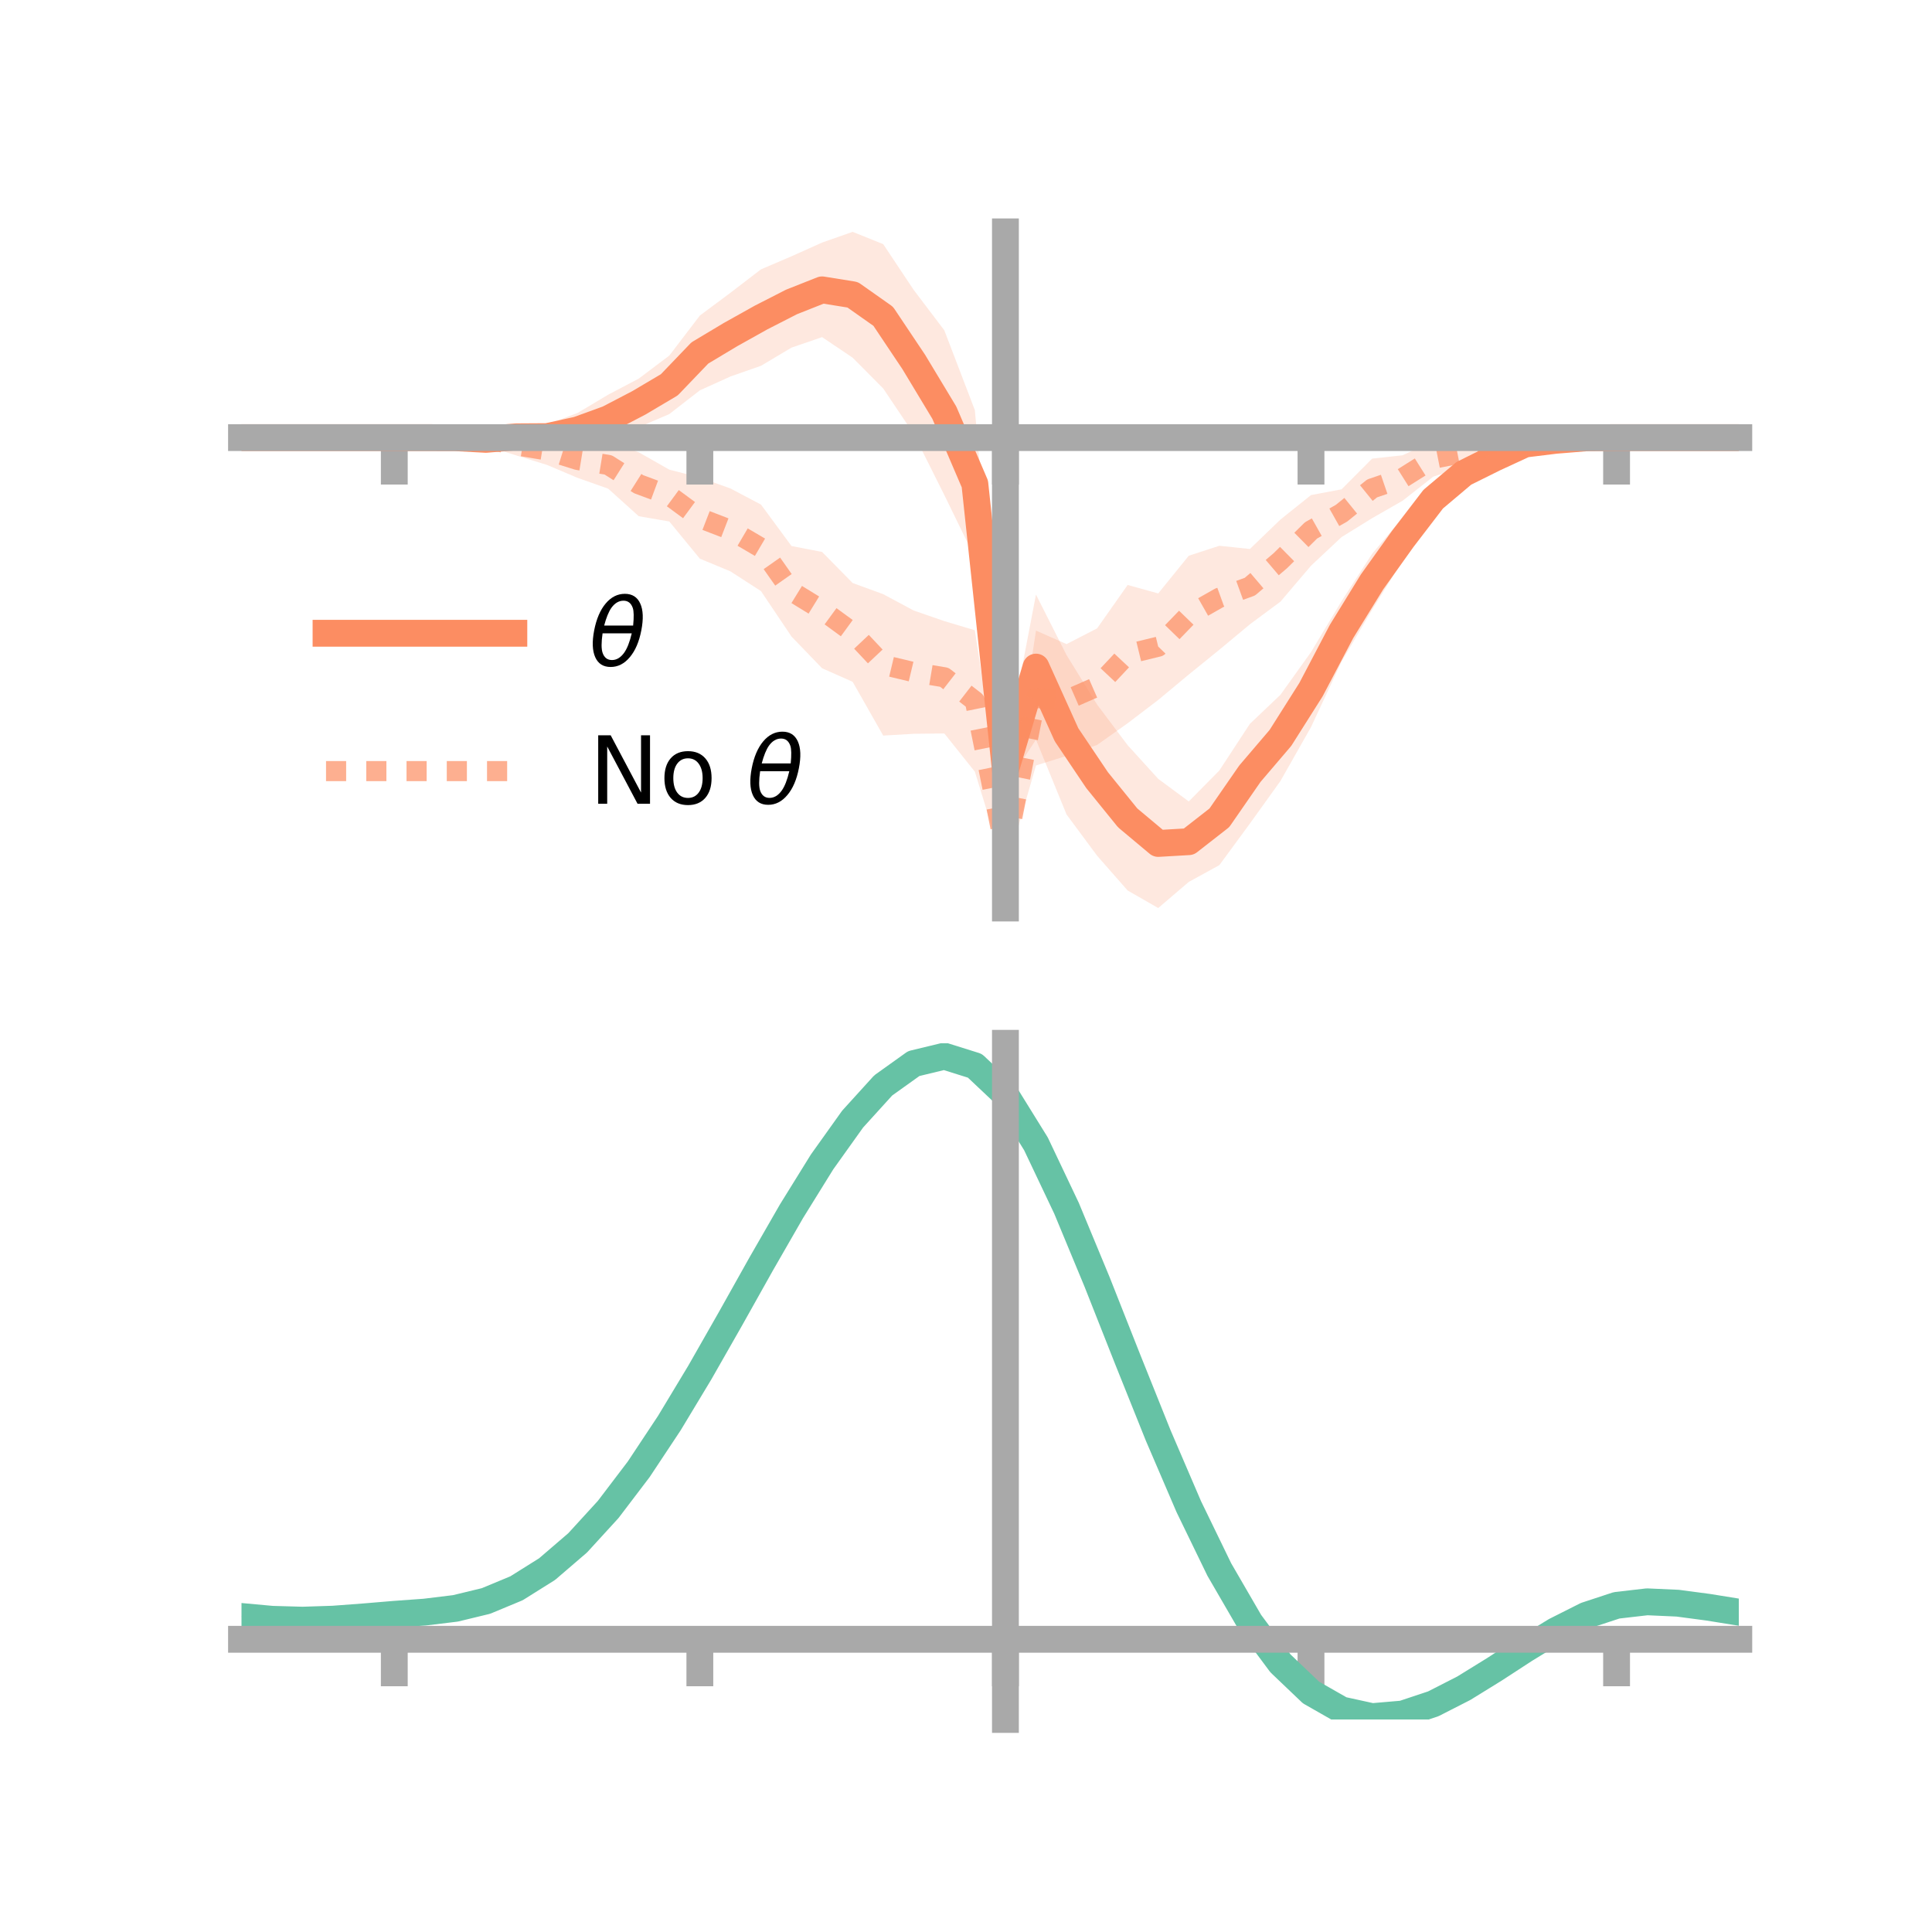 <?xml version="1.0" encoding="utf-8" standalone="no"?>
<!DOCTYPE svg PUBLIC "-//W3C//DTD SVG 1.1//EN"
  "http://www.w3.org/Graphics/SVG/1.1/DTD/svg11.dtd">
<!-- Created with matplotlib (https://matplotlib.org/) -->
<svg height="144pt" version="1.1" viewBox="0 0 144 144" width="144pt" xmlns="http://www.w3.org/2000/svg" xmlns:xlink="http://www.w3.org/1999/xlink">
 <defs>
  <style type="text/css">*{stroke-linecap:butt;stroke-linejoin:round;}</style>
 </defs>
 <g id="figure_1">
  <g id="patch_1">
   <path d="M 0 144 
L 144 144 
L 144 0 
L 0 0 
z
" style="fill:none;"/>
  </g>
  <g id="axes_1">
   <g id="patch_2">
    <path d="M 18 67.68 
L 129.6 67.68 
L 129.6 17.28 
L 18 17.28 
z
" style="fill:none;"/>
   </g>
   <g id="PolyCollection_1">
    <path clip-path="url(#p0818273e68)" d="M 18 32.617 
L 18 32.617 
L 20.278 32.617 
L 22.555 32.617 
L 24.833 32.617 
L 27.11 32.617 
L 29.388 32.617 
L 31.665 32.519 
L 33.943 32.392 
L 36.22 32.298 
L 38.498 31.83 
L 40.776 31.64 
L 43.053 30.776 
L 45.331 29.417 
L 47.608 28.221 
L 49.886 26.503 
L 52.163 23.52 
L 54.441 21.823 
L 56.718 20.076 
L 58.996 19.102 
L 61.273 18.08 
L 63.551 17.28 
L 65.829 18.197 
L 68.106 21.614 
L 70.384 24.62 
L 72.661 30.571 
L 74.939 56.225 
L 77.216 44.315 
L 79.494 48.825 
L 81.771 52.515 
L 84.049 55.543 
L 86.327 58.051 
L 88.604 59.735 
L 90.882 57.43 
L 93.159 53.951 
L 95.437 51.786 
L 97.714 48.606 
L 99.992 44.81 
L 102.269 41.279 
L 104.547 38.573 
L 106.824 35.982 
L 109.102 34.328 
L 111.38 33.441 
L 113.657 32.669 
L 115.935 32.586 
L 118.212 32.539 
L 120.49 32.617 
L 122.767 32.617 
L 125.045 32.617 
L 127.322 32.617 
L 129.6 32.617 
L 129.6 32.617 
L 129.6 32.617 
L 127.322 32.617 
L 125.045 32.617 
L 122.767 32.617 
L 120.49 32.617 
L 118.212 32.729 
L 115.935 33.052 
L 113.657 33.529 
L 111.38 34.859 
L 109.102 36.236 
L 106.824 38.425 
L 104.547 41.777 
L 102.269 45.451 
L 99.992 49.314 
L 97.714 54.195 
L 95.437 58.213 
L 93.159 61.384 
L 90.882 64.484 
L 88.604 65.733 
L 86.327 67.68 
L 84.049 66.374 
L 81.771 63.781 
L 79.494 60.706 
L 77.216 55.129 
L 74.939 58.589 
L 72.661 41.566 
L 70.384 36.896 
L 68.106 32.343 
L 65.829 28.955 
L 63.551 26.66 
L 61.273 25.127 
L 58.996 25.909 
L 56.718 27.265 
L 54.441 28.062 
L 52.163 29.094 
L 49.886 30.862 
L 47.608 31.84 
L 45.331 33.018 
L 43.053 33.316 
L 40.776 33.445 
L 38.498 33.284 
L 36.22 33.196 
L 33.943 32.857 
L 31.665 32.718 
L 29.388 32.617 
L 27.11 32.617 
L 24.833 32.617 
L 22.555 32.617 
L 20.278 32.617 
L 18 32.617 
z
" style="fill:#fc8d62;fill-opacity:0.2;"/>
   </g>
   <g id="PolyCollection_2">
    <path clip-path="url(#p0818273e68)" d="M 18 32.617 
L 18 32.617 
L 20.278 32.617 
L 22.555 32.617 
L 24.833 32.617 
L 27.11 32.617 
L 29.388 32.617 
L 31.665 32.482 
L 33.943 32.422 
L 36.22 32.212 
L 38.498 32.438 
L 40.776 32.492 
L 43.053 32.944 
L 45.331 32.881 
L 47.608 33.711 
L 49.886 35.005 
L 52.163 35.592 
L 54.441 36.407 
L 56.718 37.607 
L 58.996 40.699 
L 61.273 41.138 
L 63.551 43.454 
L 65.829 44.286 
L 68.106 45.506 
L 70.384 46.293 
L 72.661 46.975 
L 74.939 62.05 
L 77.216 47 
L 79.494 48.008 
L 81.771 46.836 
L 84.049 43.6 
L 86.327 44.231 
L 88.604 41.421 
L 90.882 40.679 
L 93.159 40.918 
L 95.437 38.724 
L 97.714 36.901 
L 99.992 36.471 
L 102.269 34.184 
L 104.547 33.933 
L 106.824 32.859 
L 109.102 32.699 
L 111.38 32.232 
L 113.657 32.519 
L 115.935 32.379 
L 118.212 32.514 
L 120.49 32.617 
L 122.767 32.617 
L 125.045 32.617 
L 127.322 32.617 
L 129.6 32.617 
L 129.6 32.617 
L 129.6 32.617 
L 127.322 32.617 
L 125.045 32.617 
L 122.767 32.617 
L 120.49 32.617 
L 118.212 32.766 
L 115.935 32.974 
L 113.657 33.548 
L 111.38 33.891 
L 109.102 34.789 
L 106.824 35.528 
L 104.547 37.318 
L 102.269 38.623 
L 99.992 40.03 
L 97.714 42.168 
L 95.437 44.843 
L 93.159 46.534 
L 90.882 48.429 
L 88.604 50.276 
L 86.327 52.17 
L 84.049 53.907 
L 81.771 55.523 
L 79.494 56.34 
L 77.216 57.053 
L 74.939 64.93 
L 72.661 57.518 
L 70.384 54.668 
L 68.106 54.693 
L 65.829 54.826 
L 63.551 50.818 
L 61.273 49.808 
L 58.996 47.446 
L 56.718 44.057 
L 54.441 42.586 
L 52.163 41.64 
L 49.886 38.868 
L 47.608 38.476 
L 45.331 36.423 
L 43.053 35.618 
L 40.776 34.655 
L 38.498 33.95 
L 36.22 33.232 
L 33.943 32.939 
L 31.665 32.743 
L 29.388 32.617 
L 27.11 32.617 
L 24.833 32.617 
L 22.555 32.617 
L 20.278 32.617 
L 18 32.617 
z
" style="fill:#fc8d62;fill-opacity:0.2;"/>
   </g>
   <g id="matplotlib.axis_1">
    <g id="xtick_1">
     <g id="line2d_1">
      <defs>
       <path d="M 0 0 
L 0 3.5 
" id="m108ca4f213" style="stroke:#a9a9a9;stroke-width:2;"/>
      </defs>
      <g>
       <use style="fill:#a9a9a9;stroke:#a9a9a9;stroke-width:2;" x="29.388" xlink:href="#m108ca4f213" y="32.617"/>
      </g>
     </g>
    </g>
    <g id="xtick_2">
     <g id="line2d_2">
      <g>
       <use style="fill:#a9a9a9;stroke:#a9a9a9;stroke-width:2;" x="52.163" xlink:href="#m108ca4f213" y="32.617"/>
      </g>
     </g>
    </g>
    <g id="xtick_3">
     <g id="line2d_3">
      <g>
       <use style="fill:#a9a9a9;stroke:#a9a9a9;stroke-width:2;" x="74.939" xlink:href="#m108ca4f213" y="32.617"/>
      </g>
     </g>
    </g>
    <g id="xtick_4">
     <g id="line2d_4">
      <g>
       <use style="fill:#a9a9a9;stroke:#a9a9a9;stroke-width:2;" x="97.714" xlink:href="#m108ca4f213" y="32.617"/>
      </g>
     </g>
    </g>
    <g id="xtick_5">
     <g id="line2d_5">
      <g>
       <use style="fill:#a9a9a9;stroke:#a9a9a9;stroke-width:2;" x="120.49" xlink:href="#m108ca4f213" y="32.617"/>
      </g>
     </g>
    </g>
   </g>
   <g id="matplotlib.axis_2"/>
   <g id="line2d_6">
    <path clip-path="url(#p0818273e68)" d="M 18 32.617 
L 20.278 32.617 
L 22.555 32.617 
L 24.833 32.617 
L 27.11 32.617 
L 29.388 32.617 
L 31.665 32.619 
L 33.943 32.625 
L 36.22 32.747 
L 38.498 32.557 
L 40.776 32.543 
L 43.053 32.046 
L 45.331 31.218 
L 47.608 30.031 
L 49.886 28.682 
L 52.163 26.307 
L 54.441 24.943 
L 56.718 23.67 
L 58.996 22.505 
L 61.273 21.604 
L 63.551 21.97 
L 65.829 23.576 
L 68.106 26.979 
L 70.384 30.758 
L 72.661 36.069 
L 74.939 57.407 
L 77.216 49.722 
L 79.494 54.765 
L 81.771 58.148 
L 84.049 60.959 
L 86.327 62.866 
L 88.604 62.734 
L 90.882 60.957 
L 93.159 57.668 
L 95.437 54.999 
L 97.714 51.4 
L 99.992 47.062 
L 102.269 43.365 
L 104.547 40.175 
L 106.824 37.204 
L 109.102 35.282 
L 111.38 34.15 
L 113.657 33.099 
L 115.935 32.819 
L 118.212 32.634 
L 120.49 32.617 
L 122.767 32.617 
L 125.045 32.617 
L 127.322 32.617 
L 129.6 32.617 
" style="fill:none;stroke:#fc8d62;stroke-linecap:square;stroke-width:2;"/>
   </g>
   <g id="line2d_7">
    <path clip-path="url(#p0818273e68)" d="M 18 32.617 
L 20.278 32.617 
L 22.555 32.617 
L 24.833 32.617 
L 27.11 32.617 
L 29.388 32.617 
L 31.665 32.613 
L 33.943 32.68 
L 36.22 32.722 
L 38.498 33.194 
L 40.776 33.573 
L 43.053 34.281 
L 45.331 34.652 
L 47.608 36.093 
L 49.886 36.937 
L 52.163 38.616 
L 54.441 39.496 
L 56.718 40.832 
L 58.996 44.073 
L 61.273 45.473 
L 63.551 47.136 
L 65.829 49.556 
L 68.106 50.1 
L 70.384 50.481 
L 72.661 52.247 
L 74.939 63.49 
L 77.216 52.026 
L 79.494 52.174 
L 81.771 51.179 
L 84.049 48.754 
L 86.327 48.2 
L 88.604 45.848 
L 90.882 44.554 
L 93.159 43.726 
L 95.437 41.784 
L 97.714 39.534 
L 99.992 38.25 
L 102.269 36.404 
L 104.547 35.626 
L 106.824 34.194 
L 109.102 33.744 
L 111.38 33.062 
L 113.657 33.033 
L 115.935 32.677 
L 118.212 32.64 
L 120.49 32.617 
L 122.767 32.617 
L 125.045 32.617 
L 127.322 32.617 
L 129.6 32.617 
" style="fill:none;stroke:#fc8d62;stroke-dasharray:1.5,1.5;stroke-dashoffset:0;stroke-opacity:0.7;stroke-width:1.5;"/>
   </g>
   <g id="patch_3">
    <path d="M 74.939 67.68 
L 74.939 17.28 
" style="fill:none;stroke:#a9a9a9;stroke-linecap:square;stroke-linejoin:miter;stroke-width:2;"/>
   </g>
   <g id="patch_4">
    <path d="M 129.6 67.68 
L 129.6 17.28 
" style="fill:none;"/>
   </g>
   <g id="patch_5">
    <path d="M 18 32.617 
L 129.6 32.617 
" style="fill:none;stroke:#a9a9a9;stroke-linecap:square;stroke-linejoin:miter;stroke-width:2;"/>
   </g>
   <g id="patch_6">
    <path d="M 18 17.28 
L 129.6 17.28 
" style="fill:none;"/>
   </g>
   <g id="legend_1">
    <g id="line2d_8">
     <path d="M 24.3 47.2 
L 38.3 47.2 
" style="fill:none;stroke:#fc8d62;stroke-linecap:square;stroke-width:2;"/>
    </g>
    <g id="line2d_9"/>
    <g id="text_1">
     <!-- $\theta$ -->
     <g transform="translate(43.9 49.65)scale(0.07 -0.07)">
      <defs>
       <path d="M 45.516 34.672 
L 14.453 34.672 
Q 12.359 20.062 14.5 13.875 
Q 17.188 6.25 24.469 6.25 
Q 31.781 6.25 37.359 13.922 
Q 42.234 20.656 45.516 34.672 
z
M 47.016 42.969 
Q 48.344 56.844 46.625 61.719 
Q 43.953 69.438 36.766 69.438 
Q 29.297 69.438 23.828 61.812 
Q 19.531 55.672 16.156 42.969 
z
M 38.188 76.766 
Q 49.906 76.766 54.594 66.406 
Q 59.281 56.109 55.719 37.844 
Q 52.203 19.625 43.453 9.281 
Q 34.766 -1.125 23.047 -1.125 
Q 11.281 -1.125 6.641 9.281 
Q 2 19.625 5.516 37.844 
Q 9.078 56.109 17.719 66.406 
Q 26.422 76.766 38.188 76.766 
z
" id="DejaVuSans-Oblique-952"/>
      </defs>
      <use transform="translate(0 0.234)" xlink:href="#DejaVuSans-Oblique-952"/>
     </g>
    </g>
    <g id="line2d_10">
     <path d="M 24.3 57.474 
L 38.3 57.474 
" style="fill:none;stroke:#fc8d62;stroke-dasharray:1.5,1.5;stroke-dashoffset:0;stroke-opacity:0.7;stroke-width:1.5;"/>
    </g>
    <g id="line2d_11"/>
    <g id="text_2">
     <!-- No $\theta$ -->
     <g transform="translate(43.9 59.924)scale(0.07 -0.07)">
      <defs>
       <path d="M 9.812 72.906 
L 23.094 72.906 
L 55.422 11.922 
L 55.422 72.906 
L 64.984 72.906 
L 64.984 0 
L 51.703 0 
L 19.391 60.984 
L 19.391 0 
L 9.812 0 
z
" id="DejaVuSans-78"/>
       <path d="M 30.609 48.391 
Q 23.391 48.391 19.188 42.75 
Q 14.984 37.109 14.984 27.297 
Q 14.984 17.484 19.156 11.844 
Q 23.344 6.203 30.609 6.203 
Q 37.797 6.203 41.984 11.859 
Q 46.188 17.531 46.188 27.297 
Q 46.188 37.016 41.984 42.703 
Q 37.797 48.391 30.609 48.391 
z
M 30.609 56 
Q 42.328 56 49.016 48.375 
Q 55.719 40.766 55.719 27.297 
Q 55.719 13.875 49.016 6.219 
Q 42.328 -1.422 30.609 -1.422 
Q 18.844 -1.422 12.172 6.219 
Q 5.516 13.875 5.516 27.297 
Q 5.516 40.766 12.172 48.375 
Q 18.844 56 30.609 56 
z
" id="DejaVuSans-111"/>
       <path id="DejaVuSans-32"/>
      </defs>
      <use transform="translate(0 0.234)" xlink:href="#DejaVuSans-78"/>
      <use transform="translate(74.805 0.234)" xlink:href="#DejaVuSans-111"/>
      <use transform="translate(135.986 0.234)" xlink:href="#DejaVuSans-32"/>
      <use transform="translate(167.773 0.234)" xlink:href="#DejaVuSans-Oblique-952"/>
     </g>
    </g>
   </g>
  </g>
  <g id="axes_2">
   <g id="patch_7">
    <path d="M 18 128.16 
L 129.6 128.16 
L 129.6 77.76 
L 18 77.76 
z
" style="fill:none;"/>
   </g>
   <g id="PolyCollection_3">
    <path clip-path="url(#p62ea3a1ad7)" d="M 18 120.523 
L 18 120.445 
L 20.278 120.663 
L 22.555 120.729 
L 24.833 120.648 
L 27.11 120.469 
L 29.388 120.269 
L 31.665 120.098 
L 33.943 119.815 
L 36.22 119.259 
L 38.498 118.302 
L 40.776 116.852 
L 43.053 114.858 
L 45.331 112.311 
L 47.608 109.244 
L 49.886 105.724 
L 52.163 101.854 
L 54.441 97.762 
L 56.718 93.603 
L 58.996 89.552 
L 61.273 85.798 
L 63.551 82.539 
L 65.829 79.98 
L 68.106 78.321 
L 70.384 77.76 
L 72.661 78.486 
L 74.939 80.668 
L 77.216 84.395 
L 79.494 89.268 
L 81.771 94.84 
L 84.049 100.693 
L 86.327 106.465 
L 88.604 111.853 
L 90.882 116.625 
L 93.159 120.615 
L 95.437 123.724 
L 97.714 125.921 
L 99.992 127.232 
L 102.269 127.736 
L 104.547 127.546 
L 106.824 126.801 
L 109.102 125.656 
L 111.38 124.274 
L 113.657 122.818 
L 115.935 121.448 
L 118.212 120.315 
L 120.49 119.571 
L 122.767 119.311 
L 125.045 119.418 
L 127.322 119.731 
L 129.6 120.109 
L 129.6 120.214 
L 129.6 120.214 
L 127.322 119.86 
L 125.045 119.566 
L 122.767 119.47 
L 120.49 119.735 
L 118.212 120.49 
L 115.935 121.652 
L 113.657 123.069 
L 111.38 124.577 
L 109.102 126.007 
L 106.824 127.189 
L 104.547 127.958 
L 102.269 128.16 
L 99.992 127.666 
L 97.714 126.377 
L 95.437 124.231 
L 93.159 121.212 
L 90.882 117.35 
L 88.604 112.736 
L 86.327 107.523 
L 84.049 101.934 
L 81.771 96.259 
L 79.494 90.852 
L 77.216 86.12 
L 74.939 82.501 
L 72.661 80.386 
L 70.384 79.684 
L 68.106 80.225 
L 65.829 81.822 
L 63.551 84.281 
L 61.273 87.406 
L 58.996 90.999 
L 56.718 94.87 
L 54.441 98.838 
L 52.163 102.738 
L 49.886 106.424 
L 47.608 109.776 
L 45.331 112.7 
L 43.053 115.135 
L 40.776 117.054 
L 38.498 118.461 
L 36.22 119.398 
L 33.943 119.942 
L 31.665 120.215 
L 29.388 120.374 
L 27.11 120.558 
L 24.833 120.718 
L 22.555 120.785 
L 20.278 120.722 
L 18 120.523 
z
" style="fill:#66c2a5;fill-opacity:0.2;"/>
   </g>
   <g id="matplotlib.axis_3">
    <g id="xtick_6">
     <g id="line2d_12">
      <g>
       <use style="fill:#a9a9a9;stroke:#a9a9a9;stroke-width:2;" x="29.388" xlink:href="#m108ca4f213" y="122.183"/>
      </g>
     </g>
    </g>
    <g id="xtick_7">
     <g id="line2d_13">
      <g>
       <use style="fill:#a9a9a9;stroke:#a9a9a9;stroke-width:2;" x="52.163" xlink:href="#m108ca4f213" y="122.183"/>
      </g>
     </g>
    </g>
    <g id="xtick_8">
     <g id="line2d_14">
      <g>
       <use style="fill:#a9a9a9;stroke:#a9a9a9;stroke-width:2;" x="74.939" xlink:href="#m108ca4f213" y="122.183"/>
      </g>
     </g>
    </g>
    <g id="xtick_9">
     <g id="line2d_15">
      <g>
       <use style="fill:#a9a9a9;stroke:#a9a9a9;stroke-width:2;" x="97.714" xlink:href="#m108ca4f213" y="122.183"/>
      </g>
     </g>
    </g>
    <g id="xtick_10">
     <g id="line2d_16">
      <g>
       <use style="fill:#a9a9a9;stroke:#a9a9a9;stroke-width:2;" x="120.49" xlink:href="#m108ca4f213" y="122.183"/>
      </g>
     </g>
    </g>
   </g>
   <g id="matplotlib.axis_4"/>
   <g id="line2d_17">
    <path clip-path="url(#p62ea3a1ad7)" d="M 18 120.484 
L 20.278 120.693 
L 22.555 120.757 
L 24.833 120.683 
L 27.11 120.513 
L 29.388 120.322 
L 31.665 120.157 
L 33.943 119.879 
L 36.22 119.328 
L 38.498 118.381 
L 40.776 116.953 
L 43.053 114.997 
L 45.331 112.506 
L 47.608 109.51 
L 49.886 106.074 
L 52.163 102.296 
L 54.441 98.3 
L 56.718 94.237 
L 58.996 90.275 
L 61.273 86.602 
L 63.551 83.41 
L 65.829 80.901 
L 68.106 79.273 
L 70.384 78.722 
L 72.661 79.436 
L 74.939 81.585 
L 77.216 85.258 
L 79.494 90.06 
L 81.771 95.55 
L 84.049 101.314 
L 86.327 106.994 
L 88.604 112.295 
L 90.882 116.988 
L 93.159 120.913 
L 95.437 123.978 
L 97.714 126.149 
L 99.992 127.449 
L 102.269 127.948 
L 104.547 127.752 
L 106.824 126.995 
L 109.102 125.832 
L 111.38 124.426 
L 113.657 122.944 
L 115.935 121.55 
L 118.212 120.403 
L 120.49 119.653 
L 122.767 119.39 
L 125.045 119.492 
L 127.322 119.795 
L 129.6 120.162 
" style="fill:none;stroke:#66c2a5;stroke-linecap:square;stroke-width:2;"/>
   </g>
   <g id="patch_8">
    <path d="M 74.939 128.16 
L 74.939 77.76 
" style="fill:none;stroke:#a9a9a9;stroke-linecap:square;stroke-linejoin:miter;stroke-width:2;"/>
   </g>
   <g id="patch_9">
    <path d="M 129.6 128.16 
L 129.6 77.76 
" style="fill:none;"/>
   </g>
   <g id="patch_10">
    <path d="M 18 122.183 
L 129.6 122.183 
" style="fill:none;stroke:#a9a9a9;stroke-linecap:square;stroke-linejoin:miter;stroke-width:2;"/>
   </g>
   <g id="patch_11">
    <path d="M 18 77.76 
L 129.6 77.76 
" style="fill:none;"/>
   </g>
  </g>
 </g>
 <defs>
  <clipPath id="p0818273e68">
   <rect height="50.4" width="111.6" x="18" y="17.28"/>
  </clipPath>
  <clipPath id="p62ea3a1ad7">
   <rect height="50.4" width="111.6" x="18" y="77.76"/>
  </clipPath>
 </defs>
</svg>
